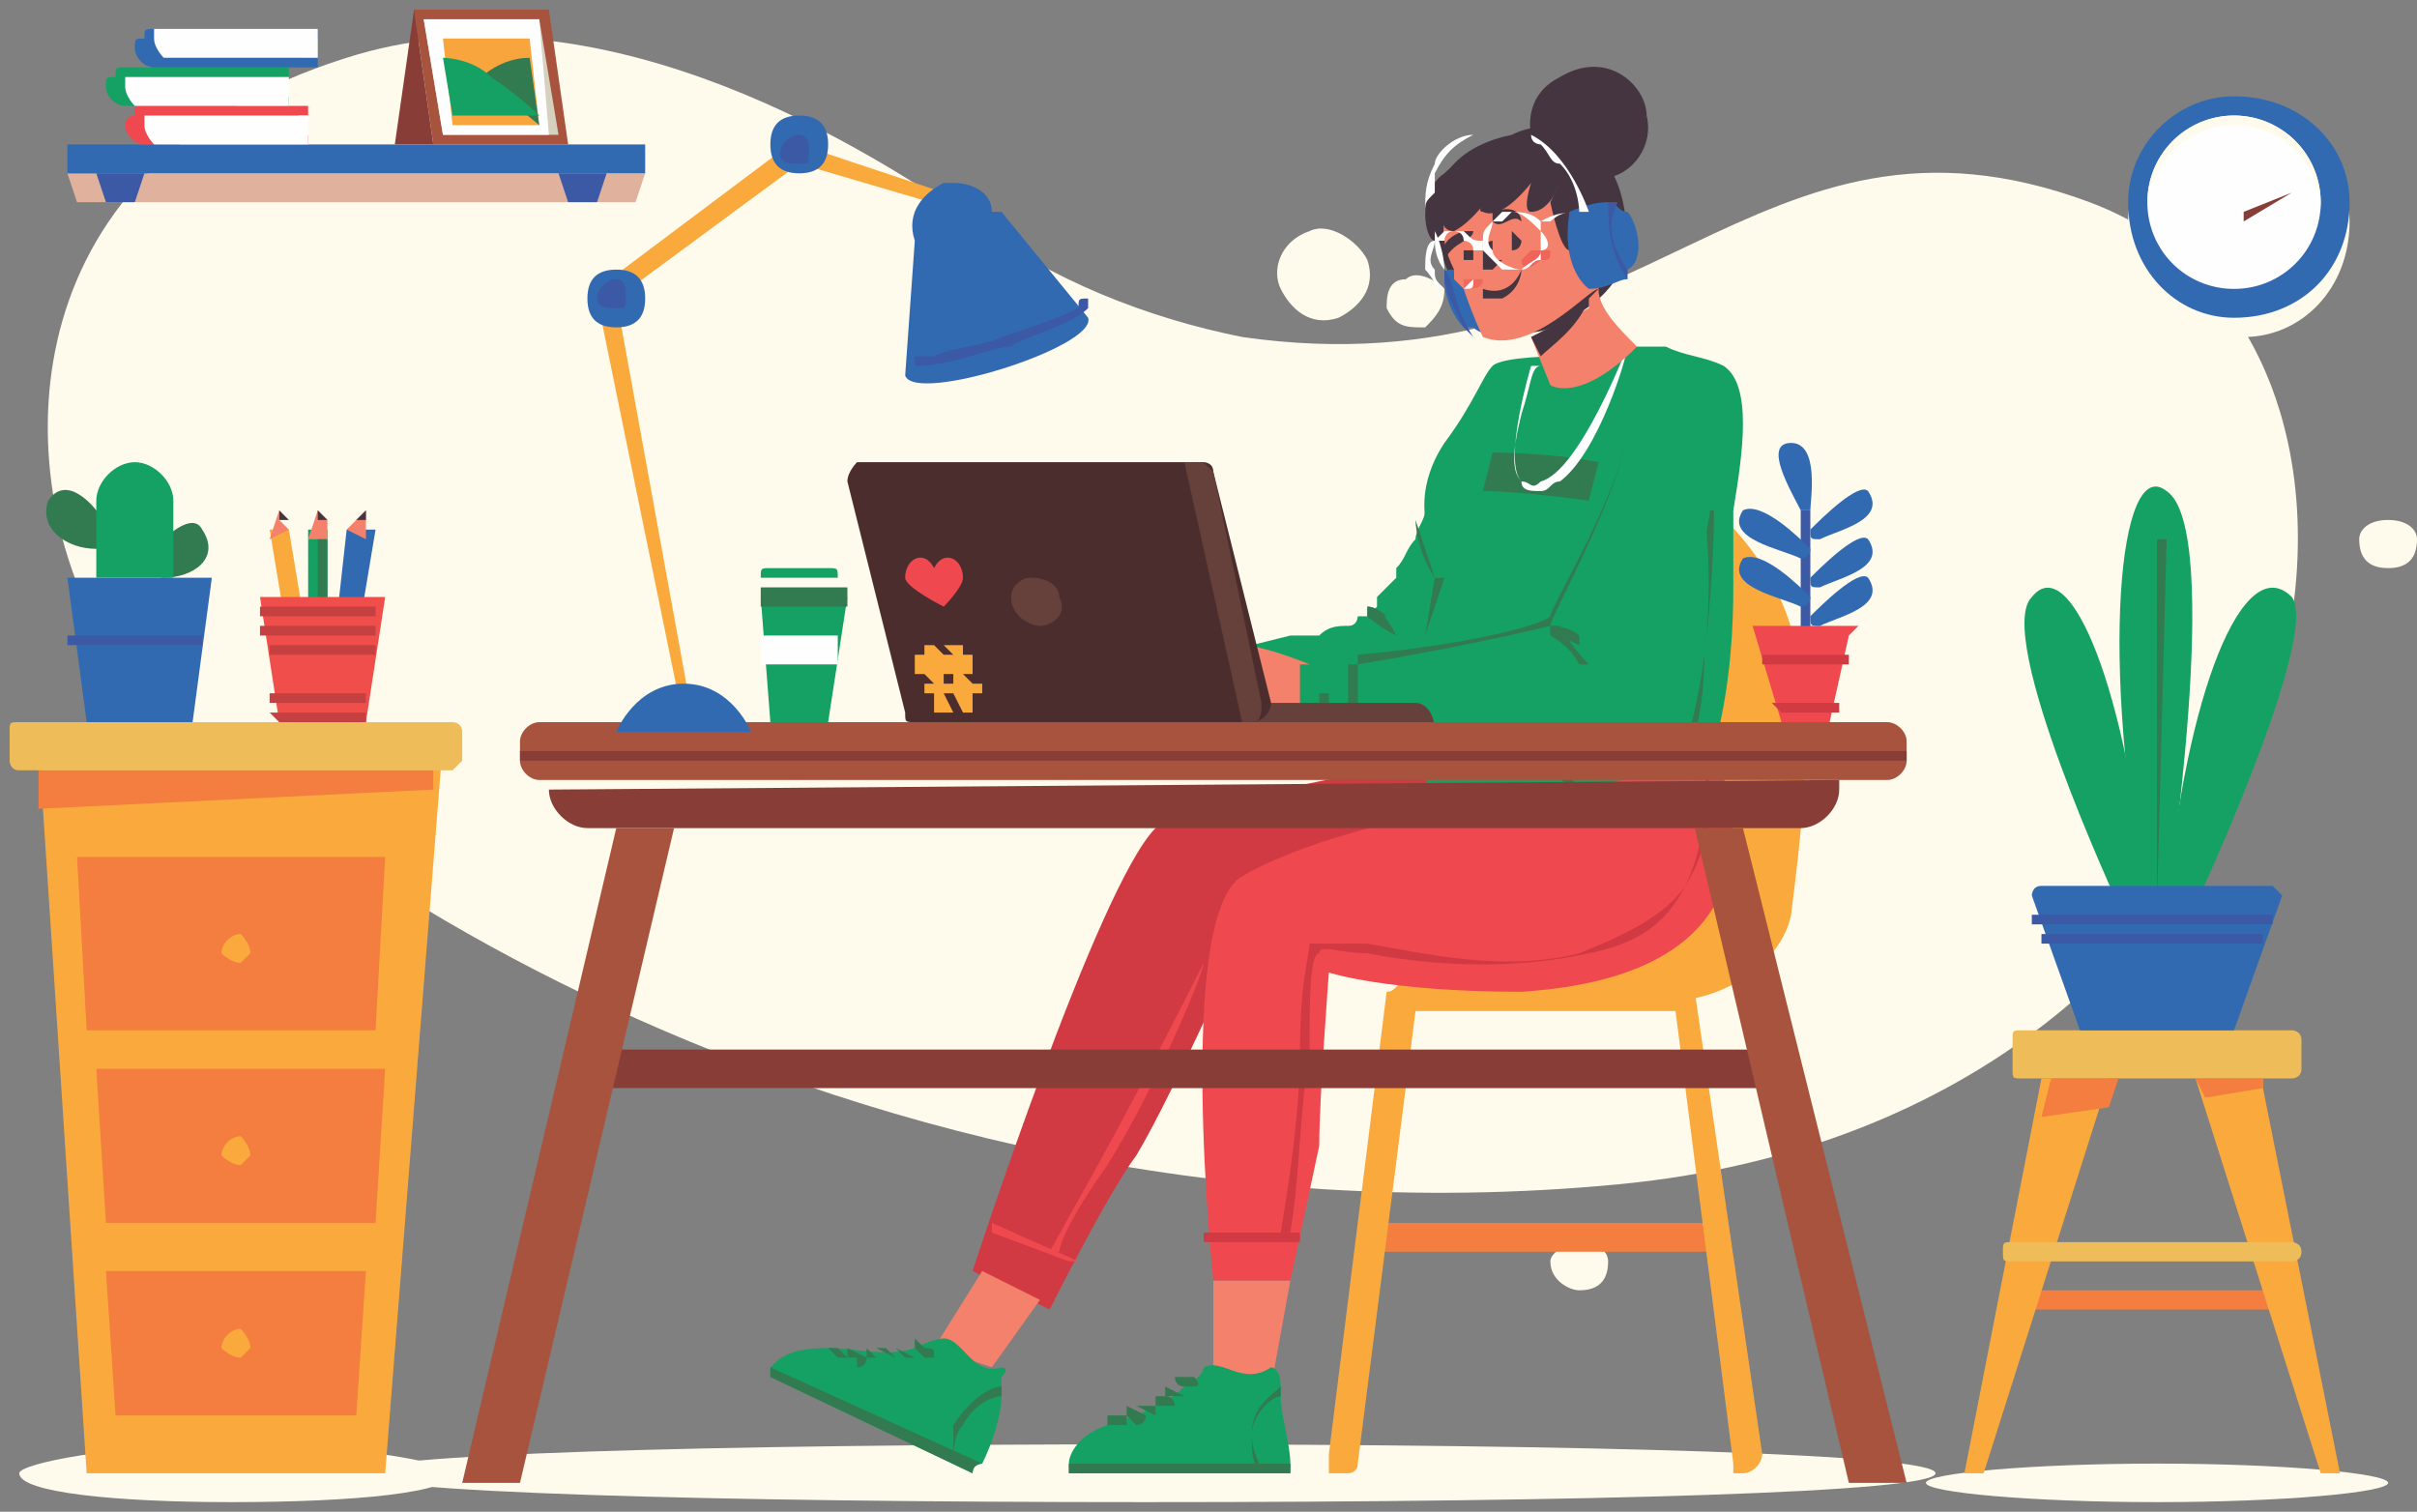 <svg xmlns="http://www.w3.org/2000/svg" width="251" height="157"  stroke="#000" stroke-linecap="round" stroke-linejoin="round" fill="#fff" fill-rule="evenodd"><rect width="100%" height="100%" fill="#808080" stroke="none"/><style><![CDATA[.B{fill-rule:nonzero}.C{fill:#326ab2}.D{fill:#3b59a5}.E{fill:#15a163}.F{fill:#327a50}.G{fill:#453541}.H{fill:#faaa3d}.I{fill:#fefefe}.J{fill:#f47e3f}.K{fill:#f4816b}.L{fill:#fffbec}.M{fill:#ef494f}.N{fill:#883d37}.O{fill:#ef4e4b}.P{fill:#d13a43}.Q{fill:#a7533d}.R{fill:#efbc5a}]]></style><g stroke="none" class="B"><g class="L"><path d="M129 35c-10-2-20-6-28-12C88 14 61-2 36 6 1 17 1 48 10 65s74 66 158 58c74-7 89-87 49-102-35-13-46 20-88 14zm13-8c1 3-1 5-3 6-3 1-5-1-6-3s0-5 3-6c2-1 5 1 6 3zm25 104c0 2-1 3-3 3-1 0-3-1-3-3 0-1 2-2 3-2 2 0 3 1 3 2zM150 30c0 2-1 3-2 4-2 0-3 0-4-2 0-1 0-3 2-3 1-1 3 0 4 1z"/><path d="M18 79c0 2-2 3-3 3-2 0-3-1-3-3 0-1 1-2 3-2 1 0 3 1 3 2zm233-23c0 2-1 3-3 3s-3-1-3-3c0-1 1-2 3-2s3 1 3 2zm-7-33c0 7-5 12-11 12-7 0-12-5-12-12 0-6 5-11 12-11 6 0 11 5 11 11z"/></g><path d="M244 21c0 7-5 12-12 12-6 0-11-5-11-12 0-6 5-11 11-11 7 0 12 5 12 11z" class="C"/><path d="M232 30a8.96 8.96 0 0 1-9-9 8.96 8.96 0 1 1 18 0 8.96 8.96 0 0 1-9 9z" class="I"/><path d="M241 21v1a8.96 8.96 0 1 0-18 0v-1a8.96 8.96 0 1 1 18 0z" class="L"/><path d="M233 23v-1l-5-6 5 6 5-2-5 3z" class="N"/><path d="M201 153c0 2-36 3-82 3-45 0-82-1-82-3s37-3 82-3c46 0 82 1 82 3z" class="L"/><path d="M142 64h0zm8-17c0 2-1 4-2 6 0 1-1 2-1 3-1 1-1 2-2 3v1l-2 2v1l-1 1h-1s0 1-1 1-2 0-3 1h-3l-4 1c-2 0-4 1-7 1h-3l-4 1v8h8c2-1 5-1 7-1 3 0 6-1 8-1 1-1 3-1 4-1s2-1 2-1c1 0 2-1 3-1 0-1 1-1 1-1v-1h1v-1l1-1c1-1 1-1 1-2 1 0 1-1 1-1l2-2c0-1 0-2 1-2 0-1 1-2 1-4 1-2 2-4 3-7-3-1-6-2-10-3z" class="E"/><g class="F"><path d="M145 66c-1-2-2-3-3-3v1s1 1 3 2z"/><path d="M144 64h0s-1-1-2-1v1h2zm-23 13h0V67h-1l1 10z"/><path d="M116 75h5v-1l-5 1zm2-3v1h1v-1h-1z"/></g><path d="M142 130h36c1 0 1-1 1-2 0 0 0-1-1-1h-36l-1 1c0 1 1 2 1 2z" class="J"/><g class="H"><path d="M140 153s1 0 1-1l6-47h27l6 47v1h1c1 0 2-1 2-2l-7-48s0-1-1-1h-29c-1 0-1 1-2 1l-6 48v2h2z"/><path d="M154 104h19c6 0 12-4 13-9 1-8 2-16 1-23 0-8-4-15-10-20 0 0-4 16 1 39-2 8-24 13-24 13z"/></g><path d="M120 86c2-2 35-10 46-7 1 2-14 12-18 18-14 2-22 7-22 7s-5 11-8 16c-3 4-9 16-9 16l-8-4s13-40 19-46z" class="P"/><g class="M"><path d="M111 131h1l-9-4v1l8 3z"/><path d="M109 130h1s0-2 5-9c5-8 10-20 10-21 0 0-6 12-11 21l-5 9z"/></g><path d="M108 135l-5 7-6-2 5-8z" class="K"/><path d="M80 143l21 10c0-1 1-1 1-1 1-2 2-5 2-7v-2c1-1 0-1 0-1-3 1-4-3-6-3 0 0-1 0-3 1-3 1-6 0-9 0-4 0-5 1-6 2v1z" class="E"/><g class="F"><path d="M80 143l21 10c0-1 1-1 1-1l-22-10v1z"/><path d="M99 152h0c0-1 0-3 1-4 1-2 3-3 4-3v-1c-1 0-3 1-5 4v4zm-5-11h1l-2-1 1 1zm2 0h1c0-1 0-1-1-1l-1-1v1l1 1zm-3 0l-1-1h-1l2 1zm-2 0c0 1 0 1 0 0h0l-1-1v1h1zm-2 1s1 0 1-1l-2-1v1h1v1zm-2-1h1l-1-1h-1l1 1z"/></g><path d="M148 83c-1 6 17 15 21 11 10-10 11-25 11-33v-8c1-6 2-13-1-15-2-1-4-1-6-2h-4l-7 1s-6 0-7 1-2 4-5 8c-2 3-3 7-1 11s1 2 1 8c0 7-2 15-2 18z" class="E"/><path d="M148 67h0v-1l1-6c-2-3-2-6-2-6l2 6h1l-2 6v1zm18-19l-1 4s-7-1-11-1l1-4s6 0 11 1z" class="F"/><path d="M162 50c-1 0-1 1-2 1s-2 0-2-1c-2-2 1-12 1-12s0-1 0 0h1c-1 0-1 2-2 5-1 4-1 6 0 7 1 0 1 1 2 0 4-1 9-14 9-14 0 1-3 11-7 14z" class="I"/><path d="M167 95c6-9 9-19 10-27s0-15 0-15h1s0 7-1 15c0 5-1 10-3 14-2 5-4 9-7 13h0zm-3-13h0-1c-3-4-7-7-10-8s-5-1-5-1v-1l6 2c2 1 7 3 10 8zm-1-8h-1s-5-3-10-3c5-1 10 2 11 2v1z" class="F"/><g class="G"><path d="M163 33s5-2 6-7c0-5-1-8-3-10-1-2-5-4-9-2-5 1-8 4-8 8 0 8 7 16 14 11z"/><path d="M159 14s-1-4 3-6c5-3 9 1 9 4 1 4-3 8-7 6-3-1-5-4-5-4z"/></g><path d="M153 28s-2-1-2 1 1 5 3 3l-1-4z" fill="#f16459"/><path d="M152 34h1c1 1 3 1 4-1 0 0 2-3-2-7 0 0-3 0-4 2-1 0-1 0-1 1 0 2 1 4 2 5z" class="C"/><path d="M152 34l1 1c-2-3-2-6-3-7v1c0 1 1 3 2 5z" class="D"/><path d="M159 35l2 5s3 2 9-4c-2-2-4-4-4-6l-1 1v1l-6 3z" class="K"/><path d="M159 35l1 2c1-1 4-3 5-6-2 2-4 3-6 4z" class="G"/><path d="M151 29l1 1c1 3 2 5 2 5 5 2 11-5 12-5h0v-1c-1-3-2-5-3-8-1-2-3-4-6-4-2 0-4 2-5 3-2 1-3 4-1 8v1z" class="K"/><path d="M156 31h-2v-1c3 1 4-2 4-2s0 2-2 3zm-1-9v1c1 1 2-1 3 0 0 0 0-2-3-1z" class="G"/><path d="M158 27c0 1 1 1 2 0 1 0 1 0 1-1h-2l-1 1z" fill="#f16459"/><path d="M152 30h0v-1h2c0 1-1 1-2 1z" fill="#f1685d"/><path d="M157 25v1c1 0 1-1 1-1l-1-1v1zm-5 2h1v-1h-1v1zm3 1h-1v-3h1v2h1l-1 1zm9 0s1 1 2 1h0v-1s-1 1-2 0z" class="G"/><path d="M163 25s1-3 3-2c2 2 1 7-2 6l-1-4z" class="K"/><g class="G"><path d="M164 28h0c0-3 1-4 1-4h0s-1 2 0 4h-1z"/><path d="M166 27c-1 0-1-1-1 0h-1v-1h2v1zm-4-8s-1 3-3 3c-1 0 0-3 0-3s-3 4-5 3c-1 0 1-2 1-2s-2 3-4 4c-2 0-1-3-1-3s0 4-1 4-2-5 1-7c3-3 11-5 12 1z"/><path d="M161 21s1 5 2 5c1-1 2-3-1-7l-1 2zm-9 3h1c0 1-2 1-3 3 0 0-1-2 2-3z"/></g><g class="I"><path d="M148 29l3-1-3 1zm7-3c-1-1 0-2 0-3h1l1-1c1 0 2 1 3 2h0v2c0 1-1 1-2 2h0c-1 0-3-1-3-2zm-1 0h0l2 2h2c1 0 1-1 2-1v-1c1 0 1-1 0-2v-1c-1-1-2-1-4-1h0l-1 1c-1 1-1 1-1 2v1z"/><path d="M149 25h1s0-1 1-1c0 0 1 0 1 1 0 0 1 0 1 1h1c0 1 0 2-1 3l-1 1h-2c-1-1-1-1-1-2-1-1 0-2 0-3zm-1 3c1 1 1 2 2 2h2c1 0 1 0 1-1 1-1 1-2 1-3h0v-1c-1 0-1 0-2-1h-2l-1 1c-1 0-1 2-1 3zm17-5h0c-2-2-5 0-5 0h1s2-2 3 0h1z"/><path d="M153 26c1-1 2-1 2-1-1 0-2 0-2 1z"/></g><path d="M165 30c2 0 3-1 4-1v-1c2-1 1-5 0-6-1 0-1-1-2-1-2 0-4 1-4 1-1 6 2 8 2 8z" class="C"/><path d="M169 29v-1c-2-3-2-5-1-7h-1c0 2 0 5 2 8z" class="D"/><path d="M149 20v-2c1-2 2-3 4-4s4-1 6 0c0 1 1 1 1 1 1 1 1 2 2 2 2 2 2 5 2 5h1s-2-6-6-8c-2-1-4-1-6 0-2 0-4 2-4 3-1 2-1 3-1 5 0-1 0-1 1-2zm0 5c0 2 1 3 1 3h0s0-2-1-4v1z" class="I"/><path d="M178 78s11 23-20 25c-14 0-20-2-20-2s-1 13-1 18l-3 14h-8s-4-38 3-42 19-7 35-9c5-1 13-3 14-4z" class="M"/><g class="P"><path d="M133 128h1c1-6 1-13 2-19 0-5 0-10 1-10 0-1 2 0 5 0 5 1 14 2 23 0 5-1 8-3 10-7 4-6 2-14 2-14s1 8-2 14c-2 3-6 5-11 7-8 2-16 0-22-1h-6c0 1-1 4-1 11 0 6-1 13-2 19h0z"/><path d="M125 129h10v-1h-10v1z"/></g><path d="M134 133l-2 11h-6v-11z" class="K"/><path d="M111 153h23v-1c0-2-1-5-1-7v-1c0-2-1-2-1-2-3 2-5-1-7 0 0 0 0 1-2 2-2 2-5 3-8 4s-4 3-4 4v1z" class="E"/><g class="F"><path d="M111 153h23v-1h-23v1z"/><path d="M131 153h0c0-1-1-2-1-4s2-4 3-4v-1c-1 1-3 2-3 5 0 2 0 3 1 4zm-8-8l-2-1v1h2zm1-1c1 0 0-1 0-1h-2s0 1 1 1h1zm-3 2h1s0-1-1-1h-1v1h1zm-1 1v-1h-2l2 1zm-2 1c1 0 1-1 1-1l-2-1v1l1 1zm-1 0v-1h-2v1h2z"/></g><path d="M136 69s-7-3-10-2v5s4 0 5 1c1 0 1 2 5 3v-7z" class="K"/><path d="M168 42h0v7c0 2-1 4-1 6 0 1 0 1-1 2v1c0 1-1 1-1 2v1l-1 1c-1 1-1 1-1 2l-1 1v1h-2c-1 1-2 1-3 1-3 1-5 1-7 1-3 1-5 1-8 1h-7v8h2l2 1h4c2 0 5-1 7-1h8c2-1 3-1 5-1 0-1 1-1 2-1 0 0 1 0 1-1 1 0 1 0 2-1 1 0 1-1 1-1h0l1-1s1-1 1-2l1-1c1-1 1-2 1-2 2-3 3-5 4-8 0-3 1-6 1-8 1-2 1-3 1-5v-4l-11 1z" class="E"/><g class="F"><path d="M164 69h1c-2-2-3-4-3-4h-1v1s2 1 3 3z"/><path d="M164 67v-1s-1-1-3-1v1c1 0 3 1 3 1h0z"/><path d="M141 69c12-2 20-4 20-4 0-1 8-15 8-21 0 6-8 19-8 20-1 1-9 3-20 4v1z"/><path d="M169 47l-1-2 1 2zm-29 30h1v-8h-1v8zm-5-2h0zm2-3v1h1v-1h-1z"/></g><path d="M103 76h46c0-2-1-3-2-3h-44v3z" fill="#66413b"/><path d="M88 50l6 24c0 1 0 1 1 1h35c1 0 2-1 2-2l-6-24c0-1-1-1-1-1H89s-1 1-1 2z" fill="#4c2d2e"/><path d="M100 60c0 1-2 3-2 3s-4-2-4-3c0-2 2-3 3-1 1-2 3-1 3 1z" class="M"/><path d="M98 71h1v-1h-1v1zm-3-1v-2h1v-1h1l1 1h1l-1-1h2v1h1v2h-1l1 1h1v1h-1v2h-1l-1-2h-1l1 2h-2v-2h-1v-1h1l-1-1h-1z" class="H"/><path d="M123 48l6 27h1c1 0 1-1 1-2l-5-24c-1-1-1-1-2-1h-1zm-18 14c0 2 2 3 3 3s3-1 2-3c0-1-1-2-3-2-1 0-2 1-2 2z" fill="#66413b"/><path d="M54 77v2c0 1 1 2 2 2h140c1 0 2-1 2-2v-2c0-1-1-2-2-2H56c-1 0-2 1-2 2z" class="Q"/><path d="M61 86h126c2 0 4-2 4-4v-1L57 82c0 2 2 4 4 4zm-1 27h126v-4H60z" class="N"/><path d="M192 154l-16-68h5l17 68zm-138 0l16-68h-6l-16 68z" class="Q"/><path d="M54 79h144v-1H54z" class="N"/><path d="M71 76v-1l-9-44v-1l20-15h1l18 6v1h-1l-17-5-19 14 8 44v1h-1z" class="H"/><path d="M64 76s2-5 7-5 7 5 7 5H64zm30-37l1-14c-1-3 1-5 3-6h1c2 0 4 1 4 3h1l9 11c1 3-18 9-19 6z" class="C"/><path d="M113 32c-2 2-7 3-8 4-2 0-6 2-10 2v-1h2c2-1 5-1 7-2 3-1 6-2 8-3 0-1 0-1 1-1v1z" class="D"/><path d="M67 31c0 2-1 3-3 3s-3-1-3-3 1-3 3-3 3 1 3 3z" class="C"/><path d="M64 32c-1 0-2 0-2-1s1-2 2-2 1 1 1 2 0 1-1 1z" class="D"/><path d="M86 15c0 2-1 3-3 3s-3-1-3-3 1-3 3-3 3 1 3 3z" class="C"/><path d="M83 17c-1 0-2 0-2-1s1-2 2-2 1 1 1 2 0 1-1 1zm104 49V53h1v13h-1z" class="D"/><path d="M193 65l-1 1-2 9h-5l-3-10z" class="M"/><path d="M192 68v1h-9v-1zm-1 5v1h-6l-1-1z" class="P"/><path d="M189 56c-1 0-1 0-1-1 1-1 5-5 6-4 2 3-3 4-5 5z" class="C"/><path d="M192 53l-4 2 4-2z" class="D"/><path d="M188 57c0 1-1 1-1 1-2-1-8-2-6-5 2-1 6 3 7 4z" class="C"/><path d="M188 57l-4-2 4 2z" class="D"/><path d="M188 53h0-1c-1-2-4-7-1-7s2 6 2 7z" class="C"/><path d="M188 53l-1-4 1 4z" class="D"/><path d="M189 61c-1 0-1 0-1-1 1-1 5-5 6-4 2 3-3 4-5 5z" class="C"/><path d="M192 58l-4 2 4-2z" class="D"/><path d="M188 62c0 1-1 1-1 1-2-1-8-2-6-5 2-1 6 3 7 4z" class="C"/><path d="M188 62l-4-2 4 2z" class="D"/><path d="M189 65c-1 0-1 0-1-1 1-1 5-5 6-4 2 3-3 4-5 5z" class="C"/><path d="M192 62l-4 2 4-2z" class="D"/><path d="M88 62l-2 13h-6l-1-13z" class="E"/><path d="M87 66v3h-8v-3z" class="I"/><path d="M79 63h9v-2h-9z" class="F"/><path d="M87 60h-8c0-1 0-1 1-1h6c1 0 1 0 1 1h0z" class="E"/><path d="M59 15H45L43 1h14z" class="Q"/><path d="M43 1l-2 14h4z" class="N"/><path d="M46 14L44 2h12l2 12z" fill="#d6d0be"/><path d="M46 14L44 2h12l1 12z" class="I"/><path d="M55 4l1 9h-9l-1-9z" fill="#f9a53e"/><path d="M50 8s2-2 5-2l1 7-6-5z" class="F"/><path d="M46 6s3 0 5 2c3 2 5 4 5 4h-9l-1-6z" class="E"/><path d="M66 21H8l-1-3h60z" fill="#e0b29e"/><path d="M7 18h60v-3H7z" class="C"/><path d="M10 18l1 3h3l1-3zm53 0l-1 3h-3l-1-3z" class="D"/><path d="M31 12h1v-1H15c-1 0-1 0-1 1-1 0-1 1-1 1 0 1 1 2 2 2h17v-1h-1v-2z" class="M"/><path d="M32 12v3H16s-1-1-1-2v-1h17z" class="I"/><path d="M31 12h0-15 15zm0 1h0-15 15z" class="L"/><path d="M29 8h1V7H13c-1 0-1 0-1 1-1 0-1 0-1 1s1 2 2 2h17v-1h-1V8z" class="E"/><path d="M30 8v3H14s-1-1-1-2V8h17z" class="I"/><path d="M30 8h0-15 15zm0 1h0-15 15z" class="L"/><path d="M32 4h1V3H16c-1 0-1 0-1 1-1 0-1 0-1 1s1 2 2 2h17V6h-1V4z" class="C"/><path d="M33 3v3H17s-1-1-1-2V3h17z" class="I"/><path d="M33 4h0-15 15zm0 1h0-15 15zm14 148c0 2-10 3-23 3-12 0-22-1-22-3 0-1 10-3 22-3 13 0 23 2 23 3z" class="L"/><path d="M46 77l-6 76H9L4 77z" class="H"/><path d="M45 82L4 84v-4h41z" class="J"/><path d="M47 80H2c-1 0-1-1-1-1v-3c0-1 0-1 1-1h45s1 0 1 1v3l-1 1z" class="R"/><path d="M40 89l-1 18H9L8 89z" class="J"/><path d="M26 99l-1 1c-1 0-2-1-2-1 0-1 1-2 2-2 0 0 1 1 1 2z" class="H"/><path d="M40 111l-1 16H11l-1-16z" class="J"/><path d="M26 120l-1 1c-1 0-2-1-2-1 0-1 1-2 2-2 0 0 1 1 1 2z" class="H"/><path d="M38 132l-1 15H12l-1-15z" class="J"/><path d="M26 140l-1 1c-1 0-2-1-2-1 0-1 1-2 2-2 0 0 1 1 1 2z" class="H"/><path d="M20 75l2-15H7l2 15z" class="C"/><path d="M21 63h0H7zm0 2h0H7zm0 1v1H7v-1z" class="D"/><path d="M10 53s-3-4-5-1c-1 3 2 5 5 5 3 1 0-4 0-4zm7 3s3-3 4-1c2 3-1 5-4 5-2 0 0-4 0-4z" class="F"/><path d="M18 60v-8c0-2-2-4-4-4s-4 2-4 4v8h8z" class="E"/><path d="M33 73h-2l-3-18h2z" class="H"/><path d="M30 55l-2 1 1-3v1z" class="K"/><path d="M34 72l-3 1v-2h2z" class="G"/><path d="M33 73h-2v-1h2v1z" class="O"/><path d="M30 54h-1v-1z" class="G"/><path d="M31 71h2l-2 1zm-2-15l2 13-2-13zm1 0l2 13-2-13z" class="J"/><path d="M34 73h-2V55h2z" class="E"/><path d="M34 56h-2l1-3 1 1z" class="K"/><path d="M34 72h-2v-1h2z" class="G"/><path d="M34 74h-2v-1h2v1z" class="O"/><path d="M34 54h-1v-1z" class="G"/><path d="M32 71h2v1h-2zm1-15v13-13zm0 0v13h1V56h-1z" class="F"/><path d="M36 73h-2l2-18h3z" class="C"/><path d="M38 56l-2-1 2-2v1z" class="K"/><path d="M36 73l-2-1v-1h3z" class="G"/><path d="M36 74h-2v-1h2v1z" class="O"/><path d="M38 54h-1l1-1z" class="G"/><path d="M34 71h2v1l-2-1zm3-15l-2 13 2-13zm1 0l-2 13c0 1 0 0 0 0l2-13z" class="D"/><path d="M40 62l-2 13h-9l-2-13z" class="O"/><path d="M39 63v1H27v-1zm0 2v1H27v-1zm0 2v1H28v-1zm0 3H28zm-1 2v1H28v-1zm0 2v1h-9l-1-1z" fill="#c44041"/><path d="M248 154c0 1-11 2-24 2s-24-1-24-2 11-2 24-2 24 1 24 2z" class="L"/><path d="M238 136h-30v-2h31v2h-1z" class="J"/><path d="M210 107h28s1 0 1 1v3c0 1-1 1-1 1h-28c-1 0-1 0-1-1v-3c0-1 0-1 1-1z" class="R"/><path d="M223 94h-3s-13-28-9-32c4-5 10 10 12 32z" class="E"/><path d="M222 94h0l-9-28 9 28z" class="F"/><path d="M225 94h3s13-28 10-32c-5-5-11 10-13 32z" class="E"/><path d="M226 94h0l9-28-9 28z" class="F"/><path d="M225 94h-2c-5-25-3-47 2-43 6 4 0 43 0 43z" class="E"/><path d="M225 56l-1 38V56h1z" class="F"/><path d="M237 93l-5 14h-16l-5-14s0-1 1-1h24l1 1z" class="C"/><path d="M236 95v1h-25v-1zm-1 2v1h-23v-1zm-1 3h0-21z" class="D"/><path d="M219 112l-13 41h-2l8-41z" class="H"/><path d="M213 112h7l-1 3-7 1z" class="J"/><path d="M243 153h-2l-13-41h7v1z" class="H"/><path d="M235 113l-6 1-1-2h7z" class="J"/><path d="M238 131h-29c-1 0-1 0-1-1h0c0-1 0-1 1-1h29s1 0 1 1h0c0 1-1 1-1 1z" class="R"/></g></svg>